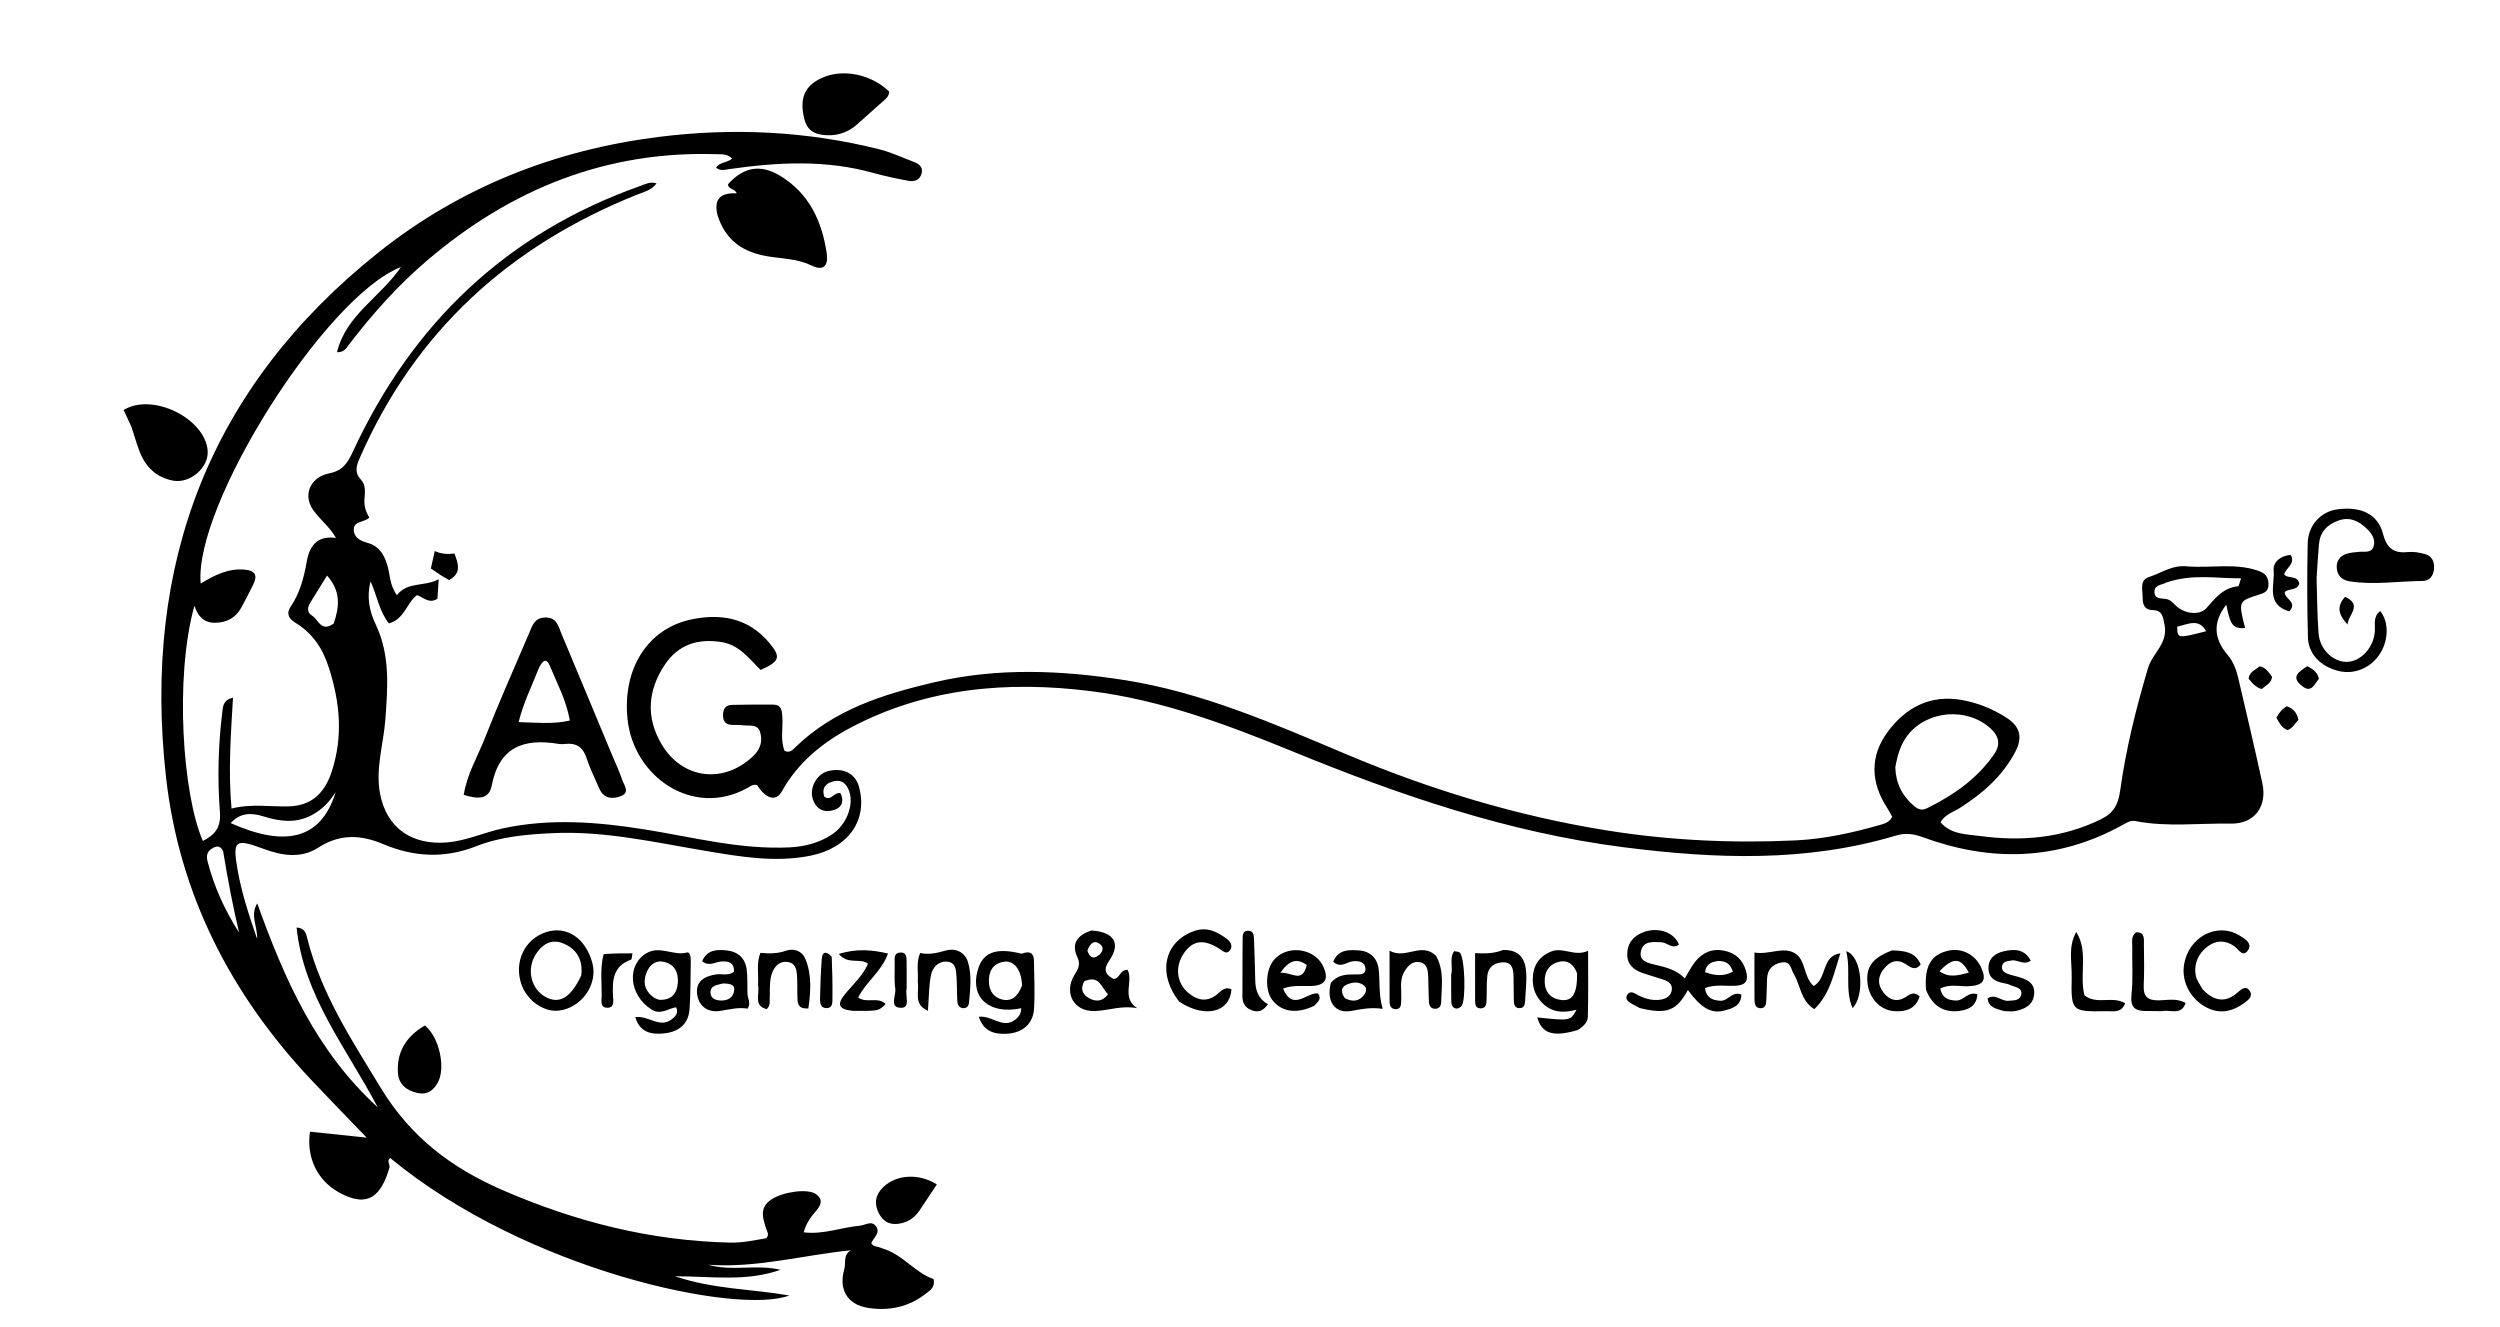 <svg version="1.1" id="Layer_1" xmlns="http://www.w3.org/2000/svg" xmlns:xlink="http://www.w3.org/1999/xlink" x="0px" y="0px"
	 width="100%" viewBox="0 0 784 416" enable-background="new 0 0 784 416" xml:space="preserve">
<path fill="#000000" opacity="1" stroke="none" 
	d="
M276.578,391.461 
	C283.195,393.376 286.946,399.19 292.762,401.098 
	C293.339,403.678 291.743,404.576 290.487,405.575 
	C285.075,409.885 278.811,411.202 272.13,410.135 
	C265.593,409.09 262.964,404.243 264.775,398.033 
	C265.347,396.071 264.296,393.649 266.805,392.086 
	C251.681,393.625 237.18,397.735 222.099,396.622 
	C229.56,398.801 237.282,396.371 244.736,398.217 
	C234.095,401.992 223.171,400.256 211.668,400.231 
	C223.684,404.326 235.726,404.198 247.525,406.266 
	C231.474,412.418 165.205,398.616 122.358,363.137 
	C121.118,364.07 122.425,365.215 122.128,366.211 
	C119.618,374.636 115.7,379.257 106.122,373.84 
	C99.477,370.083 96.026,362.917 97.207,354.904 
	C102.613,355.468 108.065,356.037 114.992,356.759 
	C108.441,349.944 102.898,344.284 97.472,338.514 
	C72.288,311.734 56.159,280.23 52.062,243.721 
	C44.583,177.089 65.66,121.342 118.818,79.064 
	C144.473,58.66 174.057,47.057 206.387,42.96 
	C229.639,40.013 252.911,41.079 275.778,46.83 
	C279.465,47.757 282.972,49.411 286.549,50.761 
	C288.242,51.4 289.579,52.433 288.998,54.481 
	C288.453,56.4 286.803,57.048 285.05,56.725 
	C281.294,56.034 277.537,55.265 273.863,54.234 
	C258.937,50.049 243.9,50.865 228.817,53.014 
	C227.377,53.219 225.923,53.74 224.552,52.564 
	C225.657,50.791 227.864,51.156 229.583,49.761 
	C228.19,48.202 226.388,48.411 224.719,48.357 
	C190.045,47.232 160.212,59.33 134.089,81.557 
	C124.781,89.477 116.708,98.541 109.306,108.231 
	C108.539,109.235 107.935,110.507 105.679,110.461 
	C108.515,98.703 119.347,93.2 125.731,83.745 
	C102,92.954 60.637,158.618 62.942,183.001 
	C67.183,180.429 71.403,178.233 76.501,178.616 
	C80.134,178.89 80.876,180.43 79.334,183.484 
	C78.135,185.86 76.952,188.247 75.663,190.573 
	C73.888,193.776 71.076,195.275 67.441,195.301 
	C63.884,195.326 62.039,193.193 60.962,189.964 
	C54.671,212.653 57.324,249.39 63.621,263.734 
	C67.356,261.794 69.341,259.563 68.965,254.66 
	C68.164,244.211 68.421,233.691 69.72,223.246 
	C69.94,221.475 69.967,219.534 73.069,218.772 
	C72.403,230.332 71.532,241.628 72.606,253.559 
	C78.927,251.95 84.863,253.08 90.788,252.866 
	C97.452,252.625 101.75,248.994 104.042,241.936 
	C107.561,231.102 106.692,220.634 103.237,209.705 
	C101.168,203.158 98.055,198.633 92.521,195.212 
	C90.637,194.047 89.634,192.44 91.171,190.203 
	C94.07,185.982 95.308,181.127 96.177,176.198 
	C97.09,171.012 99.568,167.927 105.365,168.687 
	C103.364,165.152 100.194,162.846 98.094,159.762 
	C94.962,155.161 97.314,149.63 103.218,148.451 
	C107.473,147.601 108.999,145.23 110.658,141.646 
	C129.249,101.491 158.847,73.129 200.872,58.287 
	C202.365,57.76 203.856,56.862 205.904,57.52 
	C204.286,59.671 201.971,60.161 199.901,60.989 
	C159.876,76.995 130.179,103.848 112.785,143.705 
	C111.697,146.2 111.102,148.224 113.236,150.486 
	C114.853,152.199 114.418,154.587 114.285,156.725 
	C114.156,158.787 114.761,160.622 115.821,162.297 
	C114.177,163.975 110.834,163.248 110.952,166.214 
	C111.056,168.841 113.367,169.682 115.431,170.292 
	C118.905,171.318 120.363,173.811 121.399,177.028 
	C122.351,179.986 122.072,183.321 124.469,186.643 
	C127.785,182.315 133.154,184.062 137.584,181.637 
	C137.434,183.872 137.296,185.917 137.17,187.787 
	C134.558,189.429 132.9,187.376 130.784,186.626 
	C127.519,189.019 126.929,194.098 121.965,195.507 
	C118.975,191.772 118.27,186.905 116.197,182.3 
	C114.966,187.205 115.806,191.615 117.795,195.767 
	C122.411,205.401 121.599,215.507 120.84,225.672 
	C120.262,233.405 117.701,241.031 119.179,248.87 
	C121.206,259.616 129.109,265.096 140.18,264.184 
	C146.272,263.682 151.729,261.072 157.575,259.804 
	C172.487,256.57 187.334,257.739 202.205,260.114 
	C217.285,262.522 232.174,266.494 247.654,265.733 
	C252.419,265.499 256.888,264.313 260.87,261.721 
	C265.384,258.783 267.817,252.571 266.344,248.233 
	C265.571,245.957 264.107,244.392 261.499,244.99 
	C258.798,245.609 257.628,247.28 258.512,249.867 
	C260.829,251.333 261.444,248.276 263.582,248.754 
	C264.726,251.115 264.167,253.188 261.525,254.023 
	C258.406,255.01 255.898,253.781 254.87,250.505 
	C253.762,246.974 256.207,242.69 259.671,241.819 
	C264.336,240.644 268.16,242.512 269.316,246.53 
	C272.359,257.112 266.04,266.013 254.042,268.373 
	C242.987,270.548 232.17,268.669 221.332,266.852 
	C205.436,264.187 189.668,260.515 173.36,261.272 
	C165.171,261.652 156.974,262.37 149.356,265.372 
	C139.409,269.292 129.766,268.763 120.223,264.731 
	C113.122,261.73 106.588,261.447 99.829,265.803 
	C94.358,269.33 88.456,268.353 82.553,266.161 
	C73.724,262.883 72.909,263.516 74.463,272.541 
	C75.674,279.568 77.846,286.378 80.645,294.491 
	C80.718,290.085 78.379,287.131 80.668,283.289 
	C89.239,307.12 99.073,329.539 118.453,347.251 
	C108.611,328.543 95.19,312.31 93.011,290.861 
	C95.725,291.05 96.017,292.921 96.393,294.41 
	C100.744,311.661 110.29,326.159 119.411,341.174 
	C128.788,356.611 141.585,366.261 157.61,373.222 
	C180.476,383.154 204.114,389.152 229.091,389.682 
	C232.966,389.765 236.663,388.923 240.265,388.316 
	C241.35,387.229 240.602,386.318 240.312,385.423 
	C239.213,382.027 237.996,378.724 241.959,376.116 
	C245.538,373.761 253.178,372.661 255.798,374.428 
	C258.059,375.953 257.648,377.681 256.129,379.476 
	C254.52,381.378 252.896,383.273 252.036,386.458 
	C258.213,387.23 263.845,384.889 269.618,384.384 
	C271.356,384.232 273.291,382.654 274.687,384.526 
	C276.232,386.597 273.945,388.119 273.231,389.845 
	C273.888,391.112 275.285,390.798 276.578,391.461 
M97.706,255.645 
	C92.778,258.262 87.785,257.635 82.724,256.049 
	C79.023,254.89 75.455,254.698 72.342,258.123 
	C89.02,265.555 100.573,263.645 105.256,248.44 
	C103.283,251.359 101.289,253.786 97.706,255.645 
M69.973,266.962 
	C69.11,265.077 67.809,265.209 66.339,266.184 
	C64.872,267.157 64.68,268.524 65.088,270.117 
	C67.137,278.112 70.523,285.503 74.975,292.45 
	C73.026,284.219 71.471,275.968 69.973,266.962 
M104.656,195.545 
	C106.4,190.418 107.021,185.463 102.559,180.491 
	C100.54,183.764 98.919,186.429 97.258,189.067 
	C96.314,190.566 96.336,192.135 97.799,193.005 
	C99.862,194.233 100.594,198.41 104.656,195.545 
z"/>
<path fill="#000000" opacity="1" stroke="none" 
	d="
M686.203,177.649 
	C693.767,178.137 700.963,176.55 707.975,178.926 
	C710.159,179.667 711.332,180.637 711.395,183.081 
	C711.458,185.54 710.086,185.96 708.126,186.577 
	C701.93,188.526 701.967,188.642 704.066,196.964 
	C700.265,197.175 699.465,196.18 698.163,189.621 
	C693.99,194.991 694.101,200.134 698.563,205.359 
	C700.352,207.455 701.281,209.951 701.891,212.544 
	C704.475,223.538 707.062,234.534 709.466,245.569 
	C711.078,252.965 706.971,258.422 699.593,258.287 
	C689.633,258.106 679.624,259.429 669.713,257.494 
	C668.074,257.173 666.831,258.057 665.526,258.776 
	C645.236,269.944 624.292,270.383 602.883,262.508 
	C600.121,261.492 597.524,261.146 594.633,262.014 
	C566.441,270.479 537.952,269.378 509.115,265.688 
	C472.917,261.056 438.934,249.385 405.459,235.684 
	C384.952,227.29 364.232,219.515 342.086,216.744 
	C315.98,213.477 290.511,215.657 266.839,228.151 
	C257.998,232.817 250.211,239.124 245.185,248.187 
	C243.383,251.436 240.191,250.599 237.46,246.225 
	C236.168,245.789 235.234,246.632 234.244,247.176 
	C217.261,256.501 198.58,243.596 196.775,225.367 
	C195.218,209.64 203.14,197.23 216.557,194.309 
	C225.773,192.302 234.528,193.663 241.117,201.441 
	C245.008,206.034 244.602,207.378 238.552,210.101 
	C234.986,206.647 231.915,202.289 226.374,201.375 
	C218.955,200.152 212.756,202.059 208.484,208.461 
	C203.114,216.508 202.495,224.976 207.479,233.4 
	C214.035,244.48 227.153,245.938 236.35,236.946 
	C238.548,234.797 239.141,232.369 238.402,229.687 
	C237.628,226.874 234.918,227.743 232.9,227.442 
	C231.919,227.296 230.905,227.355 229.905,227.349 
	C227.949,227.337 226.768,226.583 226.734,224.419 
	C226.702,222.429 227.488,221.107 229.528,221.052 
	C233.854,220.934 238.184,220.94 242.512,220.971 
	C245.059,220.99 245.222,222.823 245.348,224.791 
	C245.578,228.385 244.676,232.082 246.04,235.467 
	C247.649,236.234 248.562,235.181 249.3,234.461 
	C261.501,222.54 276.959,217.714 293.017,213.955 
	C312.816,209.321 332.732,210.176 352.475,213.249 
	C376.98,217.064 399.613,227.012 422.313,236.579 
	C448.608,247.662 475.801,255.929 503.996,260.436 
	C523.571,263.565 543.376,264.485 563.183,263.544 
	C572.307,263.111 581.285,261.092 590.093,258.546 
	C591.389,258.172 592.597,257.654 593.403,256.148 
	C592.882,255.227 592.372,254.205 591.754,253.253 
	C586.572,245.254 586.392,237.029 592.021,229.459 
	C597.705,221.816 605.411,217.713 615.421,219.553 
	C620.422,220.472 625.018,222.362 629.242,225.083 
	C633.562,227.866 634.372,231.26 631.985,235.794 
	C627.985,243.394 621.772,248.818 614.639,253.36 
	C612.591,254.664 610.025,255.322 608.544,257.858 
	C611.833,261.727 616.641,261.588 620.853,262.16 
	C633.939,263.935 646.734,262.855 658.853,256.917 
	C662.824,254.971 664.274,252.396 664.912,247.772 
	C666.703,234.789 669.904,222.015 673.64,209.437 
	C674.995,204.874 679.971,201.753 678.802,195.956 
	C678.291,193.422 678.205,191.368 674.995,191.326 
	C672.583,191.294 671.925,189.574 671.943,187.579 
	C671.965,185.193 670.872,181.937 673.87,180.98 
	C677.762,179.738 681.3,176.996 686.203,177.649 
M594.373,240.609 
	C594.493,245.549 596.481,249.559 600.249,252.761 
	C601.53,253.85 602.701,254.252 604.297,253.467 
	C612.614,249.374 620.062,244.22 625.405,236.451 
	C627.461,233.462 626.844,230.828 624.283,228.479 
	C616.872,221.68 604.242,222.73 598.17,230.675 
	C596.107,233.374 595.097,236.534 594.373,240.609 
M679.338,182.694 
	C677.986,183.492 675.699,183.297 675.636,185.494 
	C675.566,187.968 677.749,187.582 679.297,187.845 
	C680.726,188.088 681.466,189.145 682.461,190.039 
	C685.416,192.696 689.971,192.962 691.971,190.667 
	C694.869,187.343 697.291,184.303 701.919,183.845 
	C702.118,183.825 702.236,182.989 702.79,181.362 
	C694.904,181.418 687.499,179.878 679.338,182.694 
M682.777,196.524 
	C682.858,200.26 682.858,200.26 691.859,197.946 
	C689.548,193.793 686.191,195.757 682.777,196.524 
z"/>
<path fill="#000000" opacity="1" stroke="none" 
	d="
M191.775,236.365 
	C193.015,239.325 194.226,241.894 195.126,244.568 
	C195.691,246.247 197.655,248.529 194.739,249.654 
	C192.178,250.641 189.376,250.542 187.976,247.365 
	C186.567,244.169 185.009,241.013 183.93,237.705 
	C182.802,234.248 180.672,232.907 177.196,233.303 
	C176.539,233.378 175.851,233.399 175.203,233.291 
	C164.357,231.479 156.546,234.135 154.206,246.371 
	C153.317,251.02 149.417,250.497 145.43,249.27 
	C146.425,242.814 149.746,237.36 152.009,231.587 
	C156.379,220.443 161.262,209.499 165.965,198.487 
	C166.925,196.238 167.551,193.776 170.881,193.654 
	C174.611,193.517 175.076,196.365 176.066,198.72 
	C181.284,211.138 186.438,223.582 191.775,236.365 
M168.892,209.752 
	C166.817,215.085 164.183,220.218 162.638,226.452 
	C168.274,226.602 173.396,227.181 178.706,225.959 
	C177.558,219.488 174.657,214.223 172.398,208.748 
	C171.307,206.105 170.023,207.18 168.892,209.752 
z"/>
<path fill="#000000" opacity="1" stroke="none" 
	d="
M224.996,67.41 
	C223.684,61.885 226.518,60.436 231.028,60.613 
	C230.474,59.095 228.355,59.46 228.305,57.762 
	C233.191,52.366 238.474,51.425 244.559,55.078 
	C253.719,60.577 257.746,69.29 259.254,79.399 
	C259.776,82.899 258.607,85.274 254.508,83.267 
	C250.186,81.151 245.464,81.156 240.898,80.412 
	C233.196,79.157 227.532,75.574 224.996,67.41 
z"/>
<path fill="#000000" opacity="1" stroke="none" 
	d="
M726.486,181.258 
	C726.66,187.353 726.671,193.019 727.106,198.652 
	C727.5,203.768 731.84,207.786 736.18,207.558 
	C740.52,207.331 744.411,202.968 744.751,198.012 
	C744.901,195.823 744.119,193.328 746.457,191.64 
	C749.193,195.085 749.091,200.696 746.372,204.983 
	C743.552,209.43 738.406,211.613 733.494,210.447 
	C727.857,209.109 723.905,205.183 723.765,199.87 
	C723.508,190.063 723.479,180.242 723.695,170.435 
	C723.823,164.648 727.827,160.421 733.015,159.726 
	C740.378,158.739 745.708,161.194 747.322,167.432 
	C748.54,172.136 750.858,173.61 755.337,173.119 
	C756.943,172.943 758.662,173.304 760.264,173.691 
	C762.541,174.241 763.441,175.928 763.318,178.201 
	C763.192,180.524 761.96,182.184 759.675,182.198 
	C752.036,182.244 744.395,183.527 736.757,182.292 
	C734.297,181.895 732.871,180.335 732.794,177.885 
	C732.724,175.624 734.047,174.14 736.222,173.568 
	C737.338,173.275 738.512,173.188 739.666,173.063 
	C741.411,172.873 743.69,173.587 744.384,171.296 
	C745.012,169.223 743.816,167.333 742.361,165.934 
	C739.88,163.549 737.107,161.929 733.378,163.23 
	C729.675,164.522 727.525,166.927 727.202,170.85 
	C726.929,174.168 726.737,177.492 726.486,181.258 
z"/>
<path fill="#000000" opacity="1" stroke="none" 
	d="
M41.19,133.772 
	C40.261,131.789 39.496,130.161 38.755,128.585 
	C47.816,122.992 64.358,131.244 65.129,141.352 
	C65.528,146.585 59.625,151.724 54.296,150.733 
	C49.076,149.762 45.719,146.516 43.822,141.719 
	C42.846,139.249 42.166,136.661 41.19,133.772 
z"/>
<path fill="#000000" opacity="1" stroke="none" 
	d="
M514.254,316.137 
	C512.871,315.426 511.832,314.897 510.882,314.24 
	C510.155,313.737 509.759,312.953 510.234,312.086 
	C510.846,310.97 511.809,311.031 512.777,311.585 
	C515.289,313.023 517.93,313.956 520.863,313.477 
	C522.627,313.188 524.077,312.261 524.284,310.357 
	C524.48,308.562 523.131,307.71 521.636,307.207 
	C519.433,306.465 517.179,305.869 514.992,305.084 
	C512.32,304.125 510.313,302.535 510.303,299.352 
	C510.293,296.191 511.756,293.986 514.6,292.655 
	C519.329,290.441 524.885,292.07 526.528,296.221 
	C524.442,297.809 522.849,295.552 520.991,295.492 
	C518.478,295.409 515.485,294.998 514.664,298.022 
	C513.725,301.478 516.909,302.032 519.249,302.591 
	C522.507,303.368 525.715,304.103 528.345,306.839 
	C529.496,304.951 530.355,303.181 531.544,301.671 
	C533.88,298.704 536.976,297.341 540.784,298.153 
	C544.353,298.914 546.599,301.041 547.584,304.642 
	C548.43,307.733 547.313,308.961 544.258,309.133 
	C541.172,309.307 537.993,308.599 534.669,309.858 
	C535.115,312.89 536.883,313.668 539.495,313.834 
	C541.927,313.99 543.152,310.74 546.109,311.887 
	C545.994,315.525 543.186,316.292 540.583,316.944 
	C536.545,317.955 533.412,316.036 529.328,310.472 
	C525.737,317.01 522.755,318.186 514.254,316.137 
M538.708,301.35 
	C536.914,301.714 535.087,302.034 534.696,304.878 
	C537.601,305.905 540.389,306.337 543.429,304.728 
	C542.742,302.503 541.546,301.371 538.708,301.35 
z"/>
<path fill="#000000" opacity="1" stroke="none" 
	d="
M275.779,32.763 
	C273.29,34.984 271.054,36.956 268.844,38.957 
	C265.68,41.82 261.886,42.846 257.788,42.267 
	C254.929,41.864 253.018,40.607 252.182,37.09 
	C250.751,31.066 252.105,26.971 257.779,24.41 
	C264.3,21.467 273.17,23.255 278.832,28.693 
	C278.823,30.623 277.197,31.406 275.779,32.763 
z"/>
<path fill="#000000" opacity="1" stroke="none" 
	d="
M342.287,291.802 
	C349.388,292.27 351.54,295.848 347.947,301.101 
	C346.02,303.918 346.422,305.518 349.136,306.961 
	C351.274,307.068 350.977,304.144 353.589,304.11 
	C355.561,307.621 351.518,312.903 356.652,316.177 
	C351.666,315.203 347.498,316.962 343.258,317.067 
	C336.653,317.231 333.518,311.293 336.982,305.678 
	C338.099,303.868 338.933,302.452 337.895,300.262 
	C335.872,295.992 337.713,293.31 342.287,291.802 
M340.051,307.719 
	C338.658,310.091 339.493,311.956 341.663,313.102 
	C343.666,314.159 345.744,314.171 347.48,311.773 
	C345.317,309.746 344.883,305.642 340.051,307.719 
M341.008,298.117 
	C341.629,299.977 342.646,301.051 344.556,299.575 
	C345.684,298.702 346.338,297.278 345.138,296.226 
	C343.341,294.651 341.899,295.594 341.008,298.117 
z"/>
<path fill="#000000" opacity="1" stroke="none" 
	d="
M204.296,316.579 
	C197.046,311.911 196.524,302.358 202.912,298.83 
	C207.11,296.513 211.26,299.85 215.467,298.694 
	C216.298,298.465 216.649,300.075 216.627,301.115 
	C216.517,306.252 216.618,311.406 216.236,316.523 
	C215.866,321.488 212.449,323.754 207.842,324.115 
	C204.112,324.408 200.645,323.722 199.221,318.978 
	C203.382,318.356 207.007,322.693 210.8,319.539 
	C211.797,318.711 212.844,317.762 212.053,315.888 
	C209.628,316.178 207.269,318.438 204.296,316.579 
M206.775,313.545 
	C210.454,313.676 212.305,311.703 212.562,308.224 
	C212.79,305.143 211.728,302.599 208.485,301.699 
	C205.813,300.957 203.903,302.386 202.898,304.676 
	C201.477,307.913 202.093,310.819 205.187,312.913 
	C205.458,313.096 205.775,313.212 206.775,313.545 
z"/>
<path fill="#000000" opacity="1" stroke="none" 
	d="
M320.43,299.085 
	C323.171,298.018 324.233,299.05 324.26,301.433 
	C324.315,306.416 324.58,311.416 324.273,316.378 
	C323.979,321.131 320.593,324.01 315.533,324.195 
	C311.797,324.332 308.445,323.492 306.961,318.854 
	C311.109,318.403 314.384,322.635 318.187,319.901 
	C319.45,318.994 320.291,317.883 320.242,316.183 
	C310.387,318.278 304.276,312.992 306.534,304.517 
	C308.1,298.641 312.147,297.052 320.43,299.085 
M320.523,309.023 
	C320.304,304.081 317.995,301.008 314.639,301.628 
	C311.081,302.286 309.92,305.013 310.143,308.315 
	C310.313,310.838 311.702,312.807 314.178,313.424 
	C317.256,314.191 319.197,312.503 320.523,309.023 
z"/>
<path fill="#000000" opacity="1" stroke="none" 
	d="
M494.754,323.029 
	C487.011,325.313 483.499,324.128 482.089,319.062 
	C492.478,320.163 492.478,320.163 494.389,316.655 
	C490.268,317.767 486.642,317.531 483.697,314.57 
	C481.73,312.594 480.696,310.209 480.673,307.429 
	C480.637,303.229 482.264,300.137 486.36,298.428 
	C490.199,296.826 493.752,300.151 498.025,298.166 
	C498.025,305.5 498.131,312.212 497.948,318.916 
	C497.903,320.537 496.588,321.902 494.754,323.029 
M494.578,305.226 
	C493.6,302.608 491.823,300.972 488.94,301.61 
	C486.283,302.197 484.636,304.159 484.439,306.873 
	C484.181,310.434 485.7,313.045 489.471,313.577 
	C493.081,314.087 494.655,311.692 494.578,305.226 
z"/>
<path fill="#000000" opacity="1" stroke="none" 
	d="
M133.251,321.585 
	C137.761,325.255 139.762,334.687 137.389,339.302 
	C136.026,341.952 133.974,343.438 130.939,342.766 
	C127.59,342.024 125.028,340.124 124.789,336.471 
	C124.357,329.889 127.368,325.022 133.251,321.585 
z"/>
<path fill="#000000" opacity="1" stroke="none" 
	d="
M167.062,314.013 
	C165.36,312.334 164.252,310.754 163.561,308.814 
	C161.075,301.827 164.407,294.559 171.214,292.326 
	C177.686,290.204 183.658,294.177 185.766,302.006 
	C187.443,308.235 183.071,315.126 176.558,316.701 
	C172.994,317.563 170.066,316.401 167.062,314.013 
M182.282,305.876 
	C182.888,300.946 180.769,297.375 176.271,295.723 
	C172.703,294.412 169.866,296.279 167.939,299.4 
	C165.044,304.088 166.563,310.244 171.181,312.697 
	C175.43,314.954 178.99,312.941 182.282,305.876 
z"/>
<path fill="#000000" opacity="1" stroke="none" 
	d="
M568.968,316.47 
	C564.699,313.85 564.687,309.07 562.537,305.471 
	C561.601,303.903 561.604,301.269 558.667,301.837 
	C555.865,302.379 554.267,304.029 554.148,306.944 
	C554.059,309.101 554.071,311.263 553.933,313.415 
	C553.849,314.721 553.8,316.334 551.891,316.172 
	C550.424,316.049 550.223,314.692 550.213,313.513 
	C550.174,308.74 550.197,303.966 550.197,298.716 
	C554.792,299.477 558.978,296.829 562.679,298.829 
	C566.41,300.845 565.473,306.418 568.766,309.203 
	C573.064,306.859 571.106,299.833 577.152,298.939 
	C575.111,305.081 574.052,311.562 568.968,316.47 
z"/>
<path fill="#000000" opacity="1" stroke="none" 
	d="
M412.164,315.4 
	C406.566,318.124 401.751,317.319 398.894,313.476 
	C396.681,310.5 396.902,304.331 399.331,301.249 
	C401.969,297.904 407.01,296.987 411.112,299.11 
	C412.955,300.064 414.301,301.508 415.114,303.401 
	C416.712,307.124 415.501,308.993 411.421,309.198 
	C408.512,309.344 405.518,308.822 402.371,310.006 
	C405.395,317.383 409.943,311.035 413.33,311.546 
	C414.599,313.366 413.236,314.171 412.164,315.4 
M409.806,302.621 
	C406.583,300.297 404.171,301.271 401.526,305.068 
	C405.052,304.727 408.39,308.609 409.806,302.621 
z"/>
<path fill="#000000" opacity="1" stroke="none" 
	d="
M369.844,314.164 
	C362.813,305.249 365.115,295.216 374.536,291.952 
	C378.524,290.57 381.697,292.192 384.707,294.409 
	C385.77,295.192 386.707,296.537 385.803,297.885 
	C384.707,299.521 383.602,298.301 382.462,297.572 
	C377.51,294.402 374.095,294.848 371.282,298.921 
	C368.359,303.153 368.95,308.37 372.819,311.507 
	C375.544,313.717 378.43,314.305 381.481,311.98 
	C382.843,310.942 384.04,309.208 386.189,310.256 
	C385.675,317.496 377.949,319.43 369.844,314.164 
z"/>
<path fill="#000000" opacity="1" stroke="none" 
	d="
M288.452,379.477 
	C286.873,381.789 285.034,383.066 282.632,383.62 
	C279.436,384.356 277.063,383.365 275.587,380.443 
	C274.054,377.409 274.506,374.667 276.982,372.282 
	C281.097,368.319 288.083,367.864 293.795,371.427 
	C292.086,374.011 290.376,376.596 288.452,379.477 
z"/>
<path fill="#000000" opacity="1" stroke="none" 
	d="
M603.993,310.375 
	C603.443,302.944 605.574,299.377 610.953,298.137 
	C615.125,297.176 619.369,299.299 621.226,303.275 
	C623.125,307.341 622.042,309.015 617.515,309.277 
	C614.621,309.445 611.609,308.46 608.465,309.992 
	C609.065,312.949 610.852,313.695 613.444,313.765 
	C615.838,313.829 617.158,310.788 620.107,311.822 
	C619.899,315.611 617.076,316.748 614.234,317.058 
	C609.436,317.581 605.92,315.387 603.993,310.375 
M608.237,304.576 
	C611.219,306.798 614.243,305.836 617.44,305.015 
	C614.9,300.27 612.535,300.076 608.237,304.576 
z"/>
<path fill="#000000" opacity="1" stroke="none" 
	d="
M690.711,310.214 
	C694.381,314.07 697.979,314.601 701.833,311.131 
	C702.989,310.09 704.449,308.998 705.575,310.808 
	C706.574,312.415 705.072,313.608 703.891,314.473 
	C699.975,317.342 695.817,318.215 691.369,315.619 
	C686.717,312.904 684.116,307.668 684.904,302.592 
	C686.26,293.855 695.219,289.064 702.315,293.371 
	C703.939,294.357 706.4,295.776 705.017,297.926 
	C703.388,300.459 702.003,297.68 700.71,296.758 
	C697.896,294.752 694.978,294.833 692.378,296.76 
	C689.408,298.961 687.93,302.152 688.595,305.913 
	C688.845,307.32 689.823,308.599 690.711,310.214 
z"/>
<path fill="#000000" opacity="1" stroke="none" 
	d="
M417.355,308.233 
	C419.544,305.627 422.189,305.567 424.899,305.574 
	C426.328,305.578 428.381,305.838 428.2,303.662 
	C428.035,301.665 426.241,301.307 424.386,301.436 
	C422.401,301.574 420.53,303.772 418.102,301.626 
	C419.627,297.676 423.105,297.841 426.214,298.056 
	C429.766,298.301 432.01,300.575 432.376,304.164 
	C432.773,308.058 432.315,312.017 433.617,316.382 
	C429.941,315.825 426.859,316.452 423.71,317.033 
	C418.646,317.967 415.831,314.041 417.355,308.233 
M421.797,313.071 
	C424.162,314.25 426.286,314.11 427.891,311.804 
	C428.486,310.948 428.705,309.857 427.798,309.096 
	C426.228,307.777 424.316,307.989 422.621,308.649 
	C420.853,309.337 420.051,310.714 421.797,313.071 
z"/>
<path fill="#000000" opacity="1" stroke="none" 
	d="
M234.404,311.366 
	C234.4,313.198 235.625,314.583 234.442,316.312 
	C231.579,315.817 228.772,316.548 225.895,317.015 
	C222.233,317.609 219.206,315.807 218.642,311.914 
	C218.031,307.702 220.962,306.128 224.619,305.569 
	C226.373,305.301 228.267,306.139 230.171,304.75 
	C230.295,301.925 228.602,301.342 226.129,301.53 
	C224.258,301.673 222.401,303.19 220.19,301.463 
	C221.67,297.832 224.795,297.735 227.845,298.044 
	C231.327,298.396 233.695,300.408 234.16,304.005 
	C234.456,306.291 234.325,308.633 234.404,311.366 
M226.736,308.413 
	C225.046,308.918 222.733,308.884 222.816,311.374 
	C222.874,313.123 224.447,313.736 226.085,313.76 
	C228.118,313.79 229.748,313.029 230.177,310.902 
	C230.607,308.77 229.068,308.444 226.736,308.413 
z"/>
<path fill="#000000" opacity="1" stroke="none" 
	d="
M450.352,299.746 
	C453.025,304.615 452.044,309.49 451.946,314.274 
	C451.924,315.333 451.444,316.276 450.226,316.347 
	C448.727,316.435 448.169,315.364 448.104,314.113 
	C447.967,311.455 447.998,308.788 447.881,306.128 
	C447.799,304.25 447.541,302.218 445.344,301.751 
	C443.097,301.275 441.589,302.754 440.491,304.549 
	C438.708,307.466 439.633,310.725 439.421,313.839 
	C439.341,315.014 439.446,316.368 437.843,316.473 
	C436.392,316.567 435.783,315.509 435.774,314.202 
	C435.74,309.123 435.76,304.043 435.76,298.14 
	C440.953,300.999 445.677,295.26 450.352,299.746 
z"/>
<path fill="#000000" opacity="1" stroke="none" 
	d="
M287.808,307.972 
	C288.04,304.738 287.24,301.875 288.561,298.86 
	C291.313,299.477 293.915,298.844 296.597,298.086 
	C299.672,297.218 302.545,298.582 303.502,301.552 
	C304.839,305.698 304.254,310.13 303.885,314.444 
	C303.794,315.512 303.087,316.323 301.86,316.139 
	C300.672,315.96 300.264,314.972 300.21,313.948 
	C300.079,311.456 300.146,308.952 299.97,306.464 
	C299.819,304.326 299.828,301.732 296.887,301.568 
	C294.182,301.417 292.425,303.461 291.959,305.77 
	C291.282,309.117 291.332,312.61 291,316.984 
	C286.288,314.88 288.381,311.128 287.808,307.972 
z"/>
<path fill="#000000" opacity="1" stroke="none" 
	d="
M237.715,308.889 
	C237.954,305.322 237.156,302.136 238.455,298.81 
	C241.203,299.092 243.871,299.074 246.553,298.132 
	C248.968,297.285 251.52,298.255 252.503,300.577 
	C254.676,305.711 254.235,311.04 253.503,316.254 
	C250.379,316.425 250.174,314.843 250.093,313.335 
	C249.978,311.177 250.092,309.007 249.99,306.848 
	C249.888,304.668 249.813,302.116 247.103,301.696 
	C244.083,301.228 242.471,303.592 241.849,306.033 
	C241.248,308.395 241.492,310.974 241.383,313.458 
	C241.34,314.442 241.526,315.473 240.439,316.45 
	C236.163,315.456 238.333,311.805 237.715,308.889 
z"/>
<path fill="#000000" opacity="1" stroke="none" 
	d="
M471.333,297.924 
	C476.7,297.753 478.396,300.924 478.63,305.167 
	C478.784,307.969 478.431,310.799 478.286,313.616 
	C478.225,314.803 478.13,316.121 476.558,316.15 
	C475.017,316.179 474.754,314.93 474.727,313.712 
	C474.672,311.223 474.714,308.731 474.643,306.243 
	C474.585,304.181 474.333,301.9 471.738,301.793 
	C469.04,301.683 466.791,302.981 466.433,305.966 
	C466.138,308.426 466.293,310.937 466.194,313.424 
	C466.141,314.759 466.115,316.301 464.208,316.22 
	C462.62,316.153 462.595,314.81 462.591,313.63 
	C462.575,308.841 462.584,304.051 462.584,298.91 
	C465.617,299.036 468.378,299.104 471.333,297.924 
z"/>
<path fill="#000000" opacity="1" stroke="none" 
	d="
M267.513,317.006 
	C262.677,316.558 262.458,314.802 265.115,311.599 
	C267.593,308.612 270.607,305.963 272.21,302.206 
	C269.558,300.27 265.977,302.687 263.047,299.146 
	C268.536,297.478 273.233,297.787 278.477,299.03 
	C276.396,304.808 271.474,307.961 269.127,312.834 
	C271.884,314.779 275.361,312.434 277.739,314.86 
	C275.559,317.059 275.559,317.059 267.513,317.006 
z"/>
<path fill="#000000" opacity="1" stroke="none" 
	d="
M628.398,317.07 
	C626.038,316.291 623.673,316.09 623.31,313.103 
	C625.736,311.46 627.642,314.076 629.835,313.852 
	C631.511,313.681 633.491,313.904 633.873,311.818 
	C634.236,309.83 632.247,309.649 630.914,309.106 
	C630.299,308.856 629.676,308.578 629.029,308.459 
	C626.265,307.949 623.656,307.161 623.586,303.73 
	C623.521,300.531 625.644,298.938 628.474,298.297 
	C631.79,297.545 634.915,297.616 636.841,301.271 
	C634.581,302.846 632.754,300.85 630.818,301.204 
	C629.485,301.447 627.975,301.447 627.818,303.186 
	C627.693,304.579 628.864,305.147 630.001,305.537 
	C630.786,305.807 631.604,305.981 632.406,306.204 
	C635.242,306.989 638.156,308.004 637.934,311.58 
	C637.713,315.126 634.98,316.561 631.784,317.092 
	C630.813,317.254 629.796,317.137 628.398,317.07 
z"/>
<path fill="#000000" opacity="1" stroke="none" 
	d="
M593.359,298.046 
	C597.28,298.138 600.686,298.549 602.326,302.459 
	C600.472,304.674 598.997,303.183 597.507,302.263 
	C594.862,300.629 592.713,301.528 590.921,303.654 
	C588.832,306.133 588.674,308.79 590.752,311.36 
	C592.518,313.544 594.703,314.358 597.345,312.845 
	C598.732,312.051 600.019,310.615 601.996,312.496 
	C600.736,316.476 597.521,317.38 593.923,317.095 
	C589.538,316.747 586.183,312.991 585.656,308.4 
	C585.069,303.289 587.153,300.363 593.359,298.046 
z"/>
<path fill="#000000" opacity="1" stroke="none" 
	d="
M653.664,312.104 
	C657.569,315.26 662.337,312.162 666.458,314.628 
	C665.274,317.765 662.695,317.069 660.6,317.103 
	C649.617,317.283 649.47,317.247 649.682,306.351 
	C649.772,301.695 648.485,296.877 651.114,292.271 
	C654.971,298.366 652.053,305.347 653.664,312.104 
z"/>
<path fill="#000000" opacity="1" stroke="none" 
	d="
M677.918,317.093 
	C675.964,317.074 674.472,317.033 672.982,317.049 
	C669.462,317.088 668.015,315.82 668.435,311.903 
	C668.963,306.986 668.59,301.976 668.682,297.008 
	C668.712,295.428 668.203,293.654 669.867,292.367 
	C672.705,292.28 672.303,294.47 672.33,296.155 
	C672.399,300.462 672.458,304.776 672.271,309.077 
	C672.119,312.561 673.602,313.761 676.983,313.713 
	C679.691,313.674 682.562,312.927 685.407,314.541 
	C684.044,318.574 680.731,316.54 677.918,317.093 
z"/>
<path fill="#000000" opacity="1" stroke="none" 
	d="
M389.647,304.982 
	C389.658,301.184 389.632,297.876 389.69,294.569 
	C389.71,293.458 389.582,292.032 391.199,291.9 
	C393.107,291.743 393.209,293.265 393.26,294.595 
	C393.426,298.888 393.556,303.182 393.644,307.477 
	C393.707,310.566 394.608,313.225 397.609,314.919 
	C396.077,317.174 394.422,317.612 392.311,316.732 
	C390.382,315.927 389.606,314.431 389.62,312.419 
	C389.637,310.104 389.636,307.789 389.647,304.982 
z"/>
<path fill="#000000" opacity="1" stroke="none" 
	d="
M717.898,191.737 
	C710.458,189.524 713.447,183.37 713.015,178.818 
	C712.783,176.365 715.146,174.196 718.402,174.038 
	C719.842,176.831 717.065,177.923 716.287,180.086 
	C717.395,181.627 720.365,180.278 721.049,182.896 
	C720.633,185.251 717.812,184.398 716.491,185.689 
	C716.397,187.905 720.684,188.78 717.898,191.737 
z"/>
<path fill="#000000" opacity="1" stroke="none" 
	d="
M189.291,299.214 
	C192.379,298.97 195.214,298.97 198.341,298.97 
	C198.16,299.817 198.181,300.849 197.88,300.953 
	C192.228,302.912 192.023,307.44 192.235,312.317 
	C192.299,313.783 192.845,316.18 190.255,316.025 
	C188.161,315.901 188.665,313.763 188.684,312.397 
	C188.744,308.084 188.124,303.747 189.291,299.214 
z"/>
<path fill="#000000" opacity="1" stroke="none" 
	d="
M455.083,305.645 
	C455.761,303.037 454.414,300.592 456.022,298.292 
	C456.626,298.431 457.417,298.374 457.797,298.742 
	C459.412,300.307 459.804,313.911 458.297,315.556 
	C457.913,315.976 457.146,316.36 456.628,316.281 
	C455.463,316.103 455.143,315.064 455.123,314.025 
	C455.07,311.373 455.078,308.72 455.083,305.645 
z"/>
<path fill="#000000" opacity="1" stroke="none" 
	d="
M260.829,300.028 
	C261.021,304.557 261.103,308.711 261.055,312.864 
	C261.039,314.281 261.245,316.216 259.026,316.138 
	C257.265,316.076 257.14,314.39 257.165,313.106 
	C257.248,308.953 257.387,304.796 257.712,300.657 
	C257.878,298.533 259.039,298.099 260.829,300.028 
z"/>
<path fill="#000000" opacity="1" stroke="none" 
	d="
M284.334,309.82 
	C283.746,312.288 285.68,316.047 282.587,316.049 
	C278.757,316.051 281.052,312.195 280.759,310.096 
	C280.372,307.332 280.634,304.481 280.565,301.669 
	C280.531,300.29 280.421,298.854 282.289,298.714 
	C284.224,298.57 284.288,300.065 284.31,301.416 
	C284.353,304.063 284.329,306.712 284.334,309.82 
z"/>
<path fill="#000000" opacity="1" stroke="none" 
	d="
M580.969,316.137 
	C578.473,310.308 580.484,304.434 578.976,298.312 
	C583.962,299.814 584.894,312.211 580.969,316.137 
z"/>
<path fill="#000000" opacity="1" stroke="none" 
	d="
M140.834,181.898 
	C138.755,180.79 137.025,179.595 135.124,178.282 
	C135.49,176.646 135.872,174.938 136.347,172.808 
	C138.522,173.811 140.567,173.827 142.516,173.584 
	C143.694,176.784 144.835,179.727 140.834,181.898 
z"/>
<path fill="#000000" opacity="1" stroke="none" 
	d="
M727.226,212.858 
	C725.775,214.549 724.91,217.327 722.196,215.331 
	C718.106,212.323 720.906,210.665 723.552,208.928 
	C725.21,209.768 726.708,210.658 727.226,212.858 
z"/>
<path fill="#000000" opacity="1" stroke="none" 
	d="
M712.525,212.243 
	C712.247,214.418 710.484,214.918 709.325,216.084 
	C707.419,215.608 706.298,214.24 705.162,212.827 
	C705.396,210.633 707.317,210.088 708.628,208.956 
	C710.481,209.26 711.361,210.705 712.525,212.243 
z"/>
<path fill="#000000" opacity="1" stroke="none" 
	d="
M720.777,225.767 
	C719.53,227.019 718.915,228.501 717.309,228.95 
	C715.535,228.233 714.751,226.665 713.88,225.079 
	C714.673,223.6 715.61,222.365 717.162,221.478 
	C719.092,222.177 720.354,223.472 720.777,225.767 
z"/>
<path fill="#000000" opacity="1" stroke="none" 
	d="
M735.426,187.16 
	C741.155,189.834 736.19,192.922 736.216,195.879 
	C733.745,193.222 732.368,190.476 735.426,187.16 
z"/>
</svg>